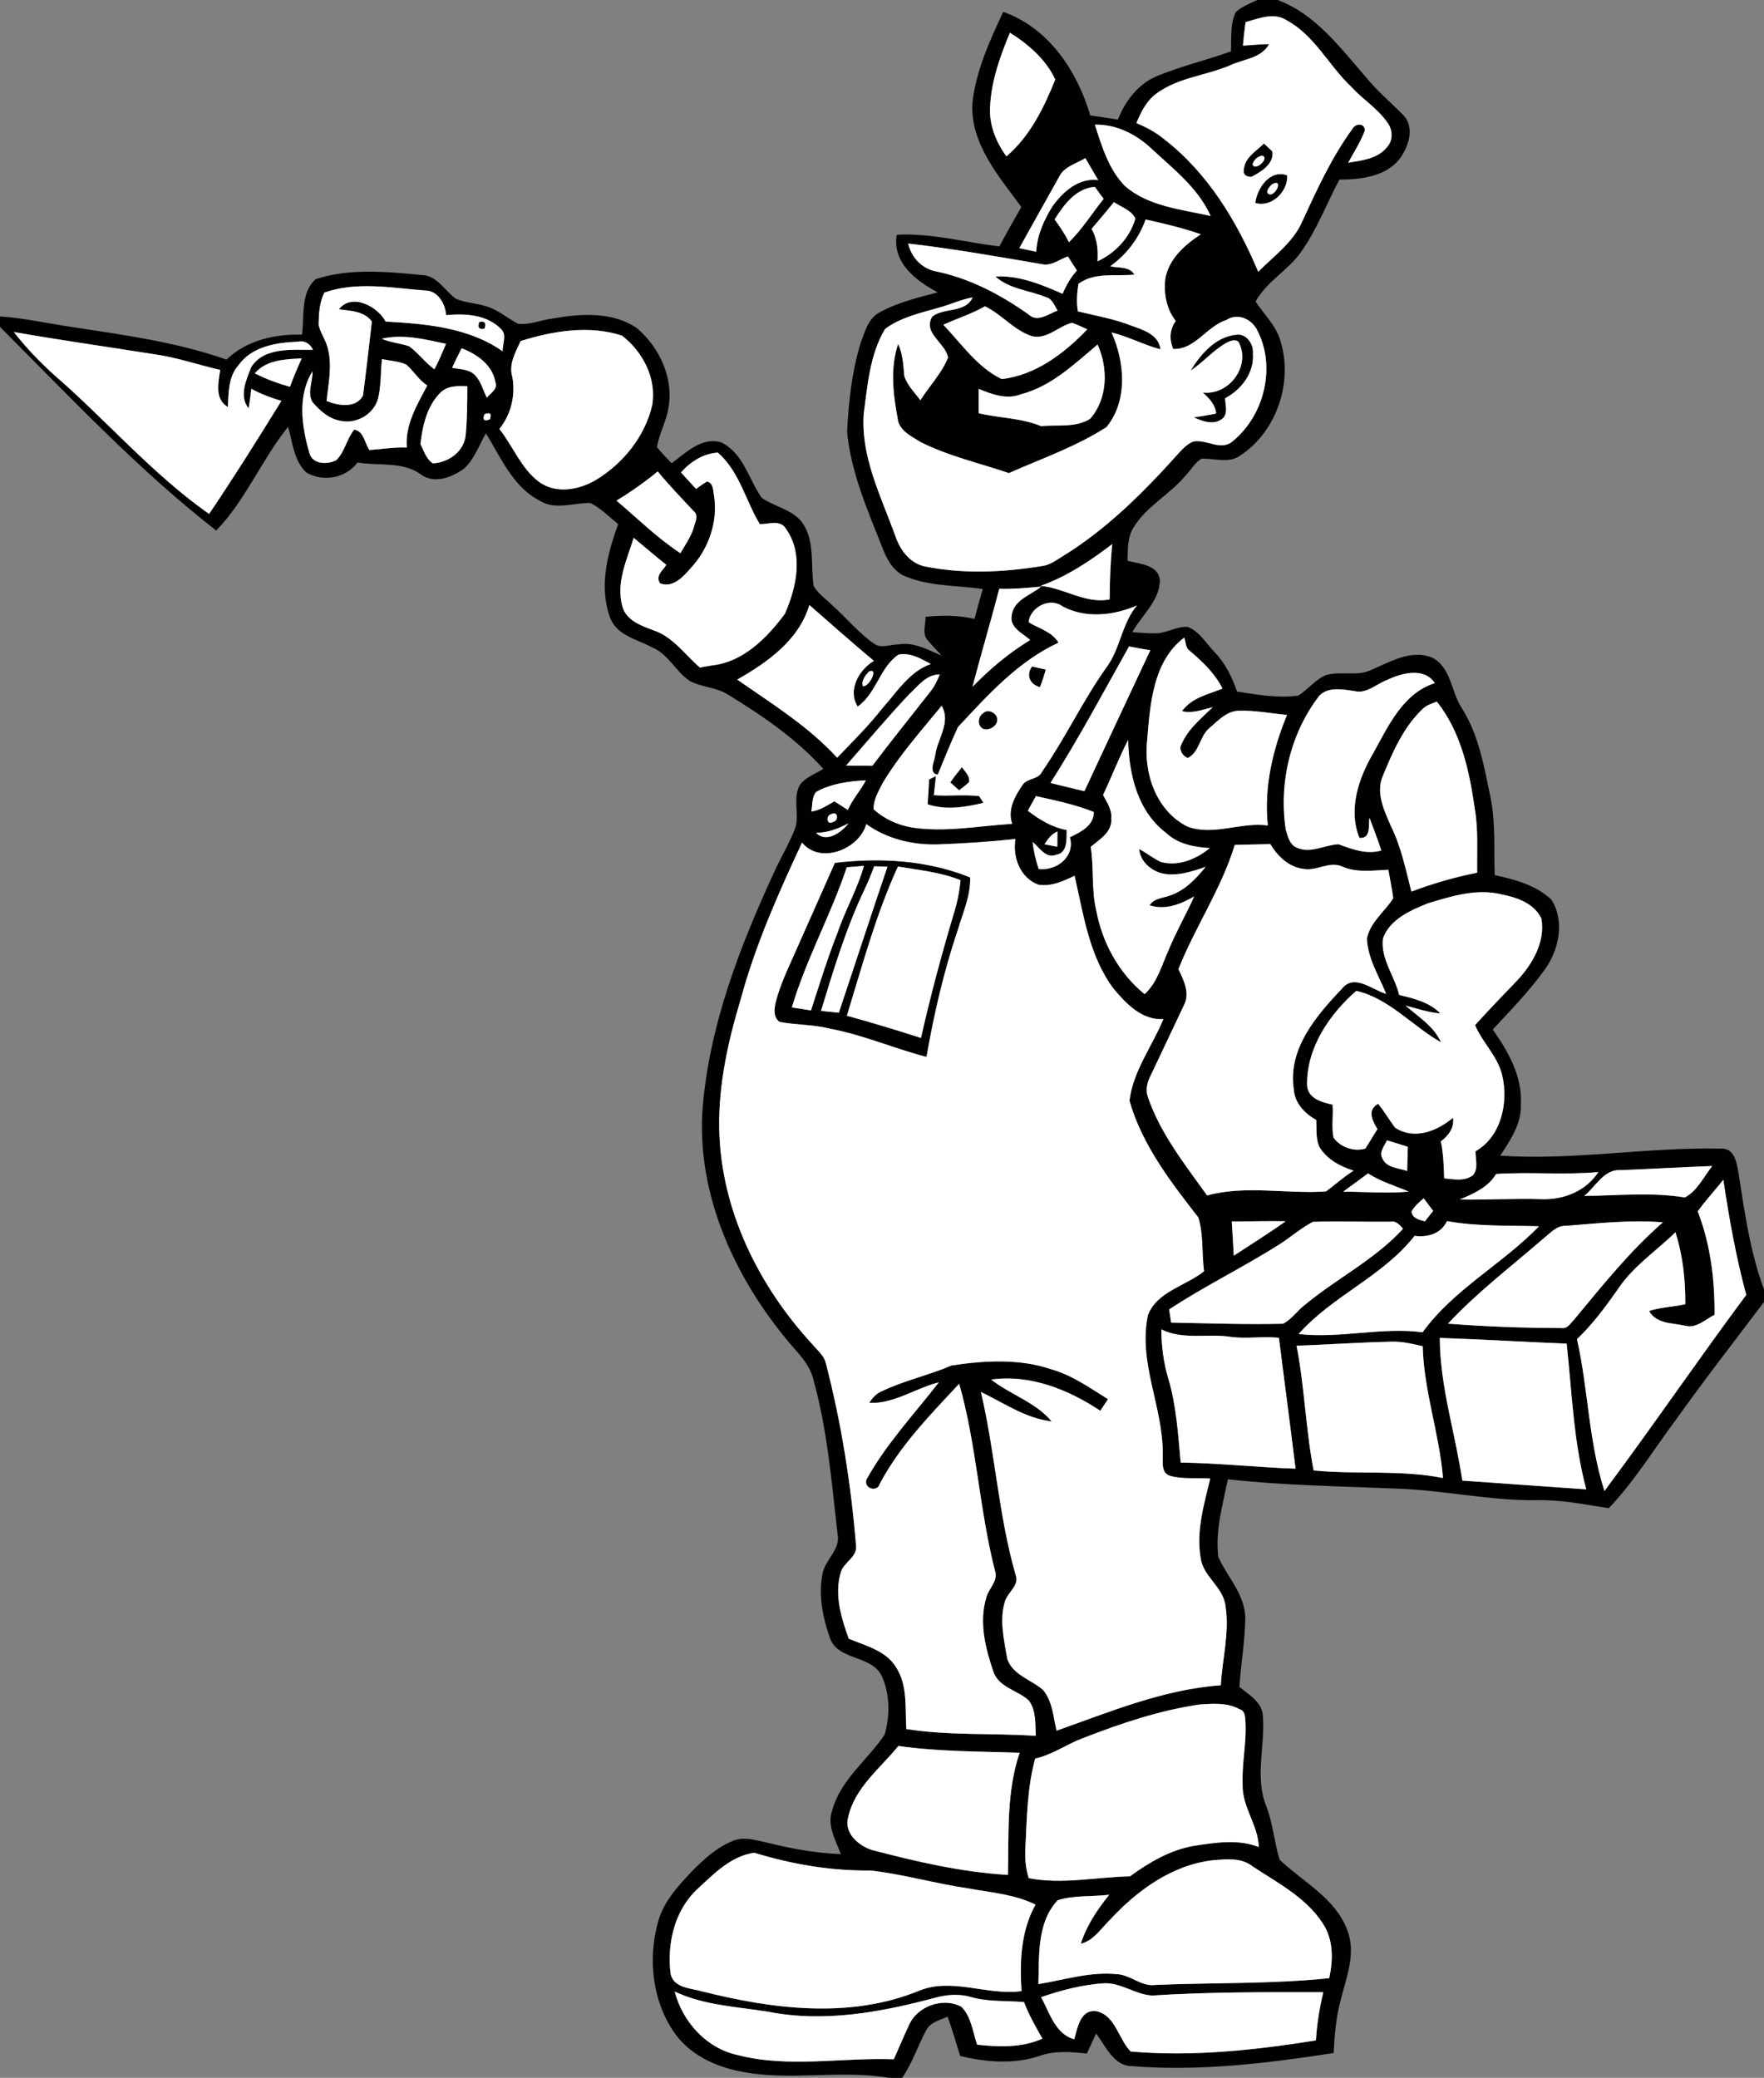 <?xml version="1.0" encoding="UTF-8" ?>
<!DOCTYPE svg PUBLIC "-//W3C//DTD SVG 1.1//EN" "http://www.w3.org/Graphics/SVG/1.1/DTD/svg11.dtd">
<svg width="444pt" height="523pt" viewBox="0 0 444 523" version="1.1" xmlns="http://www.w3.org/2000/svg">
<rect x="0" y="0" width="444" height="523" fill="#808080" stroke="none"/>
<g id="#010101ff">
<path fill="#010101" opacity="1.00" d=" M 316.45 0.00 L 321.58 0.00 C 331.09 3.52 337.28 11.94 343.71 19.31 C 346.52 22.82 349.99 25.71 353.14 28.90 C 356.28 32.07 354.49 37.08 352.16 40.16 C 348.52 44.56 342.44 45.14 337.12 45.21 C 333.90 51.29 331.45 57.83 327.44 63.47 C 324.17 68.10 318.77 70.88 316.03 75.90 C 318.01 78.95 320.78 81.52 322.03 85.01 C 325.76 95.72 321.48 108.78 311.84 114.87 C 308.98 116.68 305.53 115.28 302.40 115.47 C 300.77 116.44 299.81 118.21 298.52 119.56 C 294.64 124.33 288.83 127.23 285.49 132.48 C 283.74 135.01 283.90 138.19 283.81 141.13 C 286.82 141.99 291.66 142.06 291.94 146.17 C 291.83 151.29 287.35 154.87 285.00 159.11 C 287.01 159.24 289.03 159.47 291.06 159.41 C 293.75 159.28 296.20 157.65 298.91 157.78 C 301.96 158.92 303.60 162.02 305.80 164.23 C 308.44 167.00 310.13 170.48 311.37 174.06 C 316.44 174.86 321.64 175.77 326.77 175.09 C 329.25 173.58 331.02 171.03 333.76 169.93 C 337.56 168.79 341.77 170.41 345.41 168.50 C 350.06 166.51 355.23 163.42 360.39 165.49 C 365.25 167.87 365.22 174.06 367.89 178.15 C 372.22 184.95 373.55 192.98 375.17 200.72 C 376.47 207.15 375.99 213.75 376.22 220.26 C 381.29 221.37 386.64 222.78 390.50 226.46 C 393.90 231.81 392.41 238.97 388.92 243.91 C 385.01 249.38 380.30 254.21 375.73 259.13 C 379.63 264.67 383.23 270.99 382.80 278.01 C 383.00 282.88 380.13 286.98 377.62 290.88 C 396.10 292.12 414.48 288.71 432.93 289.11 C 436.71 288.79 437.16 292.87 437.65 295.66 C 439.16 305.42 440.56 315.27 444.00 324.58 L 444.00 327.70 C 436.51 337.65 428.86 347.48 421.63 357.62 C 416.13 365.00 411.31 372.93 404.93 379.62 C 398.98 378.69 393.03 377.46 386.98 377.60 C 374.89 377.78 363.03 374.99 350.98 374.66 C 336.99 374.08 322.98 373.88 309.05 372.34 C 307.76 378.75 305.84 385.30 306.65 391.90 C 308.91 396.89 313.19 401.17 313.44 406.93 C 313.41 412.84 312.34 418.69 311.96 424.59 C 314.37 426.60 317.80 428.46 317.87 432.03 C 318.46 439.46 315.83 447.15 318.63 454.37 C 320.39 458.78 320.70 463.62 322.09 468.10 C 327.98 473.71 336.11 477.76 339.12 485.81 C 341.39 491.65 338.86 497.73 337.45 503.44 C 336.27 507.78 335.90 512.27 335.69 516.74 C 318.94 519.33 301.94 521.41 284.98 520.05 C 280.28 520.06 278.34 515.00 275.88 511.84 C 275.10 513.51 274.34 515.19 273.57 516.87 C 269.53 516.45 265.37 516.09 261.47 517.53 C 255.04 519.64 248.16 519.03 241.68 517.50 C 240.65 514.19 239.69 510.85 238.51 507.59 C 236.59 508.48 234.16 508.99 233.11 511.04 C 231.00 514.98 229.65 519.31 227.05 523.00 L 223.77 523.00 C 211.42 520.87 198.74 523.89 186.41 521.39 C 179.90 520.13 173.39 517.05 169.59 511.42 C 164.11 503.39 163.06 492.87 165.66 483.63 C 167.04 478.64 170.64 474.74 174.10 471.07 C 177.11 468.00 180.39 465.00 184.43 463.37 C 187.28 462.13 190.36 463.25 193.22 463.82 C 199.26 465.34 205.41 466.44 211.64 466.68 C 210.33 463.17 208.06 459.42 209.49 455.58 C 211.63 447.87 218.40 442.98 222.67 436.59 C 224.01 431.87 224.02 426.49 221.99 421.97 C 219.48 416.43 210.83 418.13 208.86 412.16 C 207.06 407.07 205.96 401.46 207.03 396.09 C 207.72 392.47 211.68 389.94 210.80 386.00 C 209.32 373.03 208.26 359.92 204.74 347.30 C 203.73 342.90 200.11 339.93 197.47 336.52 C 184.61 320.70 175.62 300.70 176.77 279.97 C 178.30 258.60 186.15 238.31 195.08 219.04 C 196.75 215.43 198.81 212.01 200.21 208.28 C 201.27 204.75 199.39 200.72 201.43 197.41 C 202.93 195.58 205.26 194.74 207.24 193.53 C 200.39 185.92 191.89 180.12 183.21 174.82 C 180.28 172.95 176.62 173.02 173.60 171.38 C 170.03 169.01 168.20 164.56 164.07 162.91 C 160.35 160.90 155.21 159.93 153.58 155.51 C 150.72 147.76 152.85 139.37 155.60 131.93 C 153.33 130.09 151.25 127.92 148.61 126.61 C 144.40 126.49 139.85 128.47 135.94 126.08 C 129.13 122.60 126.10 115.24 122.31 109.07 C 120.58 112.05 119.44 115.51 116.87 117.90 C 113.74 120.19 109.14 121.99 105.71 119.25 C 101.05 116.08 95.23 117.32 89.98 116.41 C 87.05 120.39 81.23 121.43 77.06 118.89 C 73.94 115.95 73.66 111.34 72.51 107.44 C 65.85 115.71 61.86 125.85 54.42 133.54 C 34.73 118.18 17.61 99.91 0.00 82.29 L 0.00 79.64 C 5.91 80.05 11.71 81.34 17.56 82.22 C 30.84 84.26 44.27 86.03 57.01 90.51 C 62.09 85.61 69.16 84.08 76.02 84.22 C 76.64 79.60 75.59 73.71 79.44 70.27 C 87.95 67.47 97.25 68.37 106.04 69.22 C 110.01 69.25 111.88 73.18 114.78 75.21 C 117.09 76.20 119.67 76.27 122.06 77.01 C 125.19 77.81 127.63 80.05 130.43 81.52 C 133.36 81.79 136.21 80.54 139.10 80.17 C 146.15 78.93 154.19 78.36 160.38 82.64 C 166.07 87.54 169.71 95.41 168.19 102.97 C 167.64 106.27 165.85 109.23 165.38 112.54 C 166.49 114.00 167.81 115.28 169.06 116.60 C 172.64 113.95 176.67 109.86 181.54 111.35 C 187.12 114.06 188.43 120.62 191.72 125.30 C 195.07 127.66 199.72 128.25 202.15 131.85 C 205.13 136.50 204.02 142.26 204.78 147.45 C 205.92 149.48 207.95 150.80 209.57 152.43 C 213.11 155.56 216.09 159.34 220.02 162.02 C 221.83 163.32 224.13 162.16 226.15 162.20 C 230.04 161.51 233.57 163.57 237.02 165.03 C 235.87 163.76 234.65 162.55 233.58 161.22 C 231.97 159.62 233.03 157.23 232.96 155.26 C 237.07 154.81 241.25 154.86 245.30 155.77 C 245.93 153.25 246.63 150.75 247.37 148.26 C 240.89 147.30 234.06 147.64 227.91 145.08 C 224.85 143.85 223.23 140.81 222.12 137.90 C 218.38 128.46 214.19 118.94 213.21 108.72 C 213.59 101.25 214.39 93.70 216.57 86.51 C 217.65 83.59 218.52 80.03 221.57 78.54 C 226.07 76.07 231.12 74.90 236.03 73.58 C 230.57 70.69 224.53 66.12 225.71 59.09 C 234.44 58.61 242.94 61.02 251.55 62.01 C 253.33 58.67 255.19 55.38 257.07 52.10 C 251.41 44.37 244.24 36.23 244.74 26.01 C 245.62 17.87 249.08 10.31 252.52 2.98 C 263.96 7.05 271.13 17.83 274.42 29.06 C 276.74 29.38 279.06 29.72 281.37 30.10 C 283.23 25.42 286.45 21.11 291.24 19.14 C 297.28 16.65 303.67 15.13 309.83 12.94 C 310.00 9.65 309.57 6.12 311.03 3.05 C 312.57 1.64 314.57 0.88 316.45 0.00 M 313.53 5.56 C 313.23 7.53 313.01 9.51 312.85 11.49 C 315.04 11.35 317.22 11.12 319.43 11.11 C 317.41 14.77 312.89 14.85 309.51 16.49 C 303.56 19.01 296.74 19.51 291.38 23.33 C 288.71 25.13 287.23 28.07 286.04 30.97 C 288.51 32.03 290.92 33.29 293.00 35.02 C 304.00 43.51 311.38 55.76 316.69 68.41 C 320.63 64.44 325.47 61.03 327.78 55.75 C 331.47 47.71 335.17 39.61 340.41 32.43 C 341.15 31.03 343.52 30.88 343.53 32.85 C 342.48 35.72 340.79 38.29 339.34 40.96 C 342.76 40.38 346.70 40.01 349.05 37.10 C 350.71 35.42 350.58 32.59 349.17 30.80 C 346.74 27.28 342.98 25.01 340.13 21.87 C 334.47 16.54 330.91 8.94 323.89 5.13 C 320.66 3.00 316.86 4.67 313.53 5.56 M 254.20 8.23 C 251.71 14.21 249.47 20.48 249.20 27.02 C 248.97 31.50 250.71 35.79 253.32 39.36 C 259.26 34.29 262.76 27.12 265.61 20.01 C 263.28 15.00 258.84 11.15 254.20 8.23 M 275.58 31.38 C 277.33 36.81 279.06 42.68 283.17 46.84 C 289.11 51.98 297.35 52.69 304.72 54.36 C 301.54 47.26 295.22 42.45 289.69 37.29 C 285.86 33.73 280.90 31.25 275.58 31.38 M 266.56 44.55 C 263.21 50.51 259.89 56.49 256.56 62.46 C 257.98 62.76 259.39 63.07 260.81 63.37 C 261.03 59.25 262.73 55.43 264.88 51.97 C 267.54 48.25 271.50 44.69 276.43 45.33 C 275.34 43.50 274.25 41.66 273.19 39.80 C 270.89 41.21 267.81 41.91 266.56 44.55 M 265.44 55.24 C 266.80 57.05 268.04 58.94 269.06 60.96 C 272.40 57.69 274.88 53.69 277.79 50.04 C 277.03 49.05 276.29 48.05 275.56 47.03 C 270.75 47.42 267.81 51.52 265.44 55.24 M 280.38 50.87 C 278.53 53.15 276.65 55.40 274.74 57.62 C 276.21 60.10 276.41 62.95 276.24 65.77 C 280.72 63.70 284.42 59.80 285.77 55.01 C 284.78 52.87 282.21 52.15 280.38 50.87 M 288.35 55.24 C 286.68 60.00 283.54 64.09 279.45 67.02 C 281.52 67.51 284.26 66.98 285.54 69.12 C 280.81 69.62 275.59 68.41 271.45 71.43 C 271.08 73.73 270.91 76.07 271.31 78.38 C 275.88 79.47 280.53 80.28 284.91 82.02 C 287.85 83.05 291.70 84.29 292.08 87.93 C 287.87 86.80 284.00 84.72 279.77 83.67 C 283.12 91.10 283.93 100.86 278.51 107.49 C 270.89 112.43 262.18 115.42 253.94 119.08 C 246.51 116.55 238.74 114.82 231.70 111.26 C 229.34 109.77 226.16 108.34 225.92 105.18 C 224.76 99.08 224.05 92.54 226.06 86.55 C 227.24 89.09 227.37 91.87 227.61 94.60 C 228.32 96.98 230.22 98.77 231.66 100.74 C 233.94 97.14 237.02 93.96 238.63 90.00 C 237.96 86.29 232.12 83.76 234.68 79.65 C 237.76 77.33 242.98 78.85 244.81 74.86 C 241.92 75.37 239.24 76.64 236.42 77.42 C 231.73 78.77 226.77 79.82 222.78 82.79 C 218.93 89.20 218.39 96.88 217.40 104.12 C 216.63 114.91 221.70 124.86 225.30 134.72 C 226.41 138.18 228.75 141.50 232.42 142.49 C 242.24 144.55 252.44 144.08 262.29 142.47 C 264.14 142.27 265.67 141.12 267.21 140.17 C 278.57 133.25 288.04 123.72 296.86 113.86 C 297.86 112.79 298.93 111.70 300.32 111.14 C 303.58 110.45 307.22 113.56 310.15 111.15 C 318.30 104.62 321.34 92.05 316.26 82.78 C 314.71 80.09 311.36 78.78 308.61 80.57 C 303.67 82.18 300.79 88.05 295.27 87.84 C 294.31 85.44 294.37 82.93 295.94 80.80 C 293.64 77.85 292.91 74.01 293.28 70.34 C 294.07 65.26 298.16 61.64 302.25 58.97 C 297.71 57.39 293.03 56.28 288.35 55.24 M 228.60 61.30 C 229.38 64.85 232.12 67.70 235.74 68.34 C 244.17 70.10 251.88 74.18 258.86 79.12 C 261.12 81.29 263.88 78.99 266.20 78.17 C 265.37 76.91 264.90 75.19 263.25 74.79 C 259.01 73.04 254.10 72.81 250.55 69.60 C 256.39 69.24 262.18 71.62 267.46 73.96 C 268.35 71.82 269.50 69.80 271.06 68.09 C 270.29 66.92 269.54 65.74 268.80 64.55 C 266.67 65.26 264.66 67.01 262.30 66.50 C 251.10 64.58 239.90 62.61 228.60 61.30 M 81.63 73.65 C 80.38 76.16 80.24 79.04 80.20 81.79 C 80.63 83.76 81.91 85.43 82.43 87.39 C 83.72 91.83 82.67 96.45 82.20 100.93 C 85.12 102.11 89.61 102.88 91.37 99.55 C 92.18 93.36 92.89 87.14 93.59 80.93 C 91.72 78.29 88.17 78.25 85.29 77.85 C 88.55 73.67 95.01 77.08 97.07 80.94 C 107.18 81.49 117.97 82.41 126.51 88.42 C 126.43 86.60 127.67 84.33 126.13 82.84 C 122.58 79.17 117.07 78.86 112.29 79.32 C 112.08 76.44 110.18 73.09 106.94 73.12 C 98.57 72.47 89.75 70.79 81.63 73.65 M 237.43 81.74 C 242.05 86.55 245.96 92.44 252.13 95.41 C 260.64 94.46 267.90 88.93 273.67 82.90 C 272.39 82.35 271.15 81.69 269.83 81.25 C 266.30 82.12 263.34 85.74 259.44 84.52 C 255.07 82.97 252.08 79.09 247.92 77.10 C 244.58 79.00 240.91 80.15 237.43 81.74 M 131.05 85.83 C 129.74 88.68 127.97 91.70 128.97 94.93 C 129.77 99.59 128.65 104.28 125.69 107.98 C 129.14 112.31 131.15 117.91 135.69 121.30 C 139.91 124.36 145.59 123.34 149.84 120.89 C 156.79 116.73 162.32 109.92 164.17 101.95 C 165.29 95.23 161.79 88.50 156.53 84.47 C 148.23 81.77 139.20 83.31 131.05 85.83 M 3.49 83.57 C 6.51 87.47 9.96 91.05 13.61 94.36 C 26.82 105.80 38.27 119.27 52.63 129.36 C 58.93 120.03 64.91 110.49 70.82 100.91 C 68.21 100.12 65.65 99.18 63.26 97.86 C 63.08 99.51 62.85 101.17 62.58 102.81 C 60.08 99.69 61.98 95.59 63.25 92.37 C 66.53 87.27 73.53 88.12 78.77 88.04 C 78.06 86.51 76.64 85.61 74.95 86.01 C 69.55 86.22 63.35 87.20 60.01 91.96 C 57.44 94.85 57.56 98.84 57.35 102.45 C 53.95 100.43 54.97 96.36 55.42 93.11 C 49.93 91.86 44.59 89.98 39.00 89.19 C 27.16 87.31 15.29 85.65 3.49 83.57 M 96.10 85.26 C 98.30 86.22 100.71 86.41 102.98 87.15 C 105.28 88.86 107.01 91.25 109.34 92.96 C 110.45 90.88 111.34 88.71 112.26 86.54 C 106.97 85.41 101.51 84.01 96.10 85.26 M 257.04 99.22 C 253.45 100.66 249.68 99.28 246.33 97.88 C 246.33 99.92 246.33 101.97 246.32 104.01 C 251.54 105.25 257.02 105.17 262.04 107.26 C 266.11 106.85 270.81 107.73 274.40 105.39 C 278.85 100.33 278.95 92.66 276.26 86.72 C 270.40 91.63 264.67 97.21 257.04 99.22 M 116.20 87.66 C 115.36 89.28 114.56 90.91 113.79 92.57 C 115.76 92.98 118.12 92.86 119.60 94.47 C 121.08 96.03 121.59 98.22 122.54 100.10 C 123.46 98.93 125.38 97.95 124.69 96.19 C 123.95 91.84 120.04 89.14 116.20 87.66 M 64.13 93.97 C 66.95 95.40 69.93 96.51 72.98 97.36 C 73.88 94.93 74.88 92.55 75.94 90.20 C 71.76 90.45 67.10 90.52 64.13 93.97 M 96.14 90.39 C 95.79 93.69 95.94 97.06 95.16 100.31 C 94.14 104.14 89.95 106.67 86.07 105.98 C 83.04 105.61 80.60 103.49 78.69 101.25 C 77.22 98.88 78.75 96.04 78.66 93.47 C 74.82 99.58 75.94 107.36 77.86 113.94 C 78.55 116.92 82.42 117.00 84.65 115.82 C 86.80 113.69 87.26 110.47 89.15 108.14 C 91.59 108.48 91.78 111.56 92.98 113.26 C 96.12 113.06 99.24 112.51 102.40 112.65 C 101.91 106.91 104.99 101.89 107.54 97.03 C 105.41 95.65 104.14 93.41 102.27 91.77 C 100.35 90.91 98.19 90.82 96.14 90.39 M 110.84 98.84 C 107.46 102.22 106.33 107.20 105.83 111.80 C 106.70 113.47 107.29 115.60 108.97 116.63 C 112.89 116.42 116.81 113.65 117.21 109.54 C 117.60 105.46 117.61 101.33 117.62 97.23 C 115.27 97.12 112.64 97.04 110.84 98.84 M 121.93 104.28 C 121.42 105.72 121.88 106.13 123.30 105.53 C 123.81 104.11 123.35 103.69 121.93 104.28 M 171.41 118.91 C 172.66 120.31 173.93 121.68 175.21 123.06 C 176.12 122.41 177.01 121.73 177.98 121.18 C 179.64 121.64 179.47 123.56 179.75 124.91 C 180.71 131.42 178.35 138.14 173.92 142.94 C 171.98 145.14 169.42 148.08 166.14 146.82 C 164.85 144.99 166.81 143.60 167.72 142.18 C 164.94 139.96 162.24 137.63 159.50 135.37 C 157.79 140.91 155.01 146.66 156.64 152.57 C 157.54 156.13 161.34 157.47 164.41 158.62 C 169.36 160.24 172.37 164.75 176.16 168.02 C 177.19 167.83 178.22 167.64 179.26 167.47 C 187.11 166.63 193.06 160.52 197.54 154.52 C 200.46 147.96 202.32 139.46 197.86 133.16 C 196.45 130.68 193.48 131.98 191.24 131.92 C 187.63 125.95 186.12 118.65 180.66 113.91 C 176.96 114.18 173.82 116.19 171.41 118.91 M 155.17 126.01 C 160.47 130.49 165.43 135.42 171.26 139.24 C 172.49 137.14 173.92 135.10 174.63 132.75 C 174.96 131.40 175.95 129.67 174.52 128.58 C 171.48 125.32 168.38 122.11 165.55 118.66 C 162.27 121.36 158.80 123.81 155.17 126.01 M 261.89 147.46 C 267.83 147.96 273.19 152.08 279.30 150.86 C 279.33 146.21 279.48 141.57 279.95 136.95 C 274.39 141.18 268.52 145.14 261.89 147.46 M 251.51 148.20 C 249.38 156.45 246.92 164.61 244.79 172.86 C 249.16 168.38 253.93 164.34 259.30 161.09 C 257.44 159.43 254.13 158.00 254.63 155.02 C 255.05 150.98 259.40 149.86 262.06 147.65 C 258.55 147.98 255.04 148.29 251.51 148.20 M 258.92 156.62 C 261.49 158.22 264.79 158.97 266.42 161.76 C 256.22 166.48 248.64 174.95 241.12 183.01 C 239.31 186.93 237.67 190.97 236.03 194.98 C 233.69 194.70 235.14 191.68 235.36 190.27 C 235.88 186.02 239.44 181.89 237.02 177.65 C 231.84 183.95 226.37 190.08 222.17 197.10 C 221.14 199.15 219.82 201.31 219.88 203.68 C 222.57 206.15 226.01 207.69 229.60 208.29 C 237.99 209.55 246.40 207.87 254.78 207.36 C 253.50 203.81 255.48 200.32 257.45 197.46 C 258.66 195.82 261.38 196.24 262.28 194.23 C 268.09 185.86 272.43 176.58 278.30 168.25 C 281.99 163.49 282.27 157.02 286.18 152.39 C 280.30 154.96 273.18 155.74 267.37 152.58 C 264.23 150.24 259.24 152.87 258.92 156.62 M 185.56 171.05 C 194.29 177.14 203.46 182.80 210.71 190.71 C 214.65 186.63 218.68 182.63 222.18 178.16 C 225.82 174.11 228.89 169.02 234.29 167.13 C 231.79 165.77 229.10 164.19 226.14 164.77 C 221.40 168.03 220.61 174.52 215.87 177.84 C 213.29 173.63 216.19 168.64 219.95 166.33 C 214.44 161.76 209.12 156.97 203.71 152.28 C 201.11 161.10 193.18 166.73 185.56 171.05 M 288.77 186.05 C 287.73 194.47 290.95 204.07 298.90 208.06 C 305.48 210.46 312.35 206.84 319.11 207.77 C 318.10 198.23 320.32 188.73 323.94 179.95 C 319.94 179.58 315.97 178.78 311.95 178.89 C 308.81 178.87 306.54 181.45 304.32 183.33 C 301.93 185.40 301.92 189.34 298.95 190.79 C 297.76 190.25 297.14 189.36 297.08 188.09 C 298.57 183.88 302.15 180.99 305.26 177.99 C 302.71 178.60 300.16 179.66 297.51 179.01 C 299.90 175.62 304.10 174.76 307.71 173.32 C 305.77 169.47 302.62 166.46 299.35 163.73 C 298.36 162.97 298.49 161.54 298.07 160.49 C 290.29 166.34 289.48 177.10 288.77 186.05 M 284.18 162.71 C 277.72 174.24 271.50 185.92 264.40 197.08 C 267.24 197.78 270.09 198.47 272.95 199.14 C 278.47 187.31 283.98 175.47 289.54 163.66 C 287.74 163.39 285.95 163.08 284.18 162.71 M 218.68 169.05 C 217.83 169.98 216.74 171.34 217.18 172.68 C 218.72 173.11 221.33 167.83 218.68 169.05 M 349.07 171.18 C 346.42 172.17 344.00 174.66 341.01 173.96 C 338.09 173.53 334.40 172.76 332.09 175.09 C 324.81 184.52 321.85 197.02 323.62 208.75 C 324.11 210.47 324.61 212.69 326.48 213.39 C 329.90 214.91 333.45 212.63 336.92 212.50 C 340.38 213.77 343.95 215.14 347.68 214.07 C 346.77 211.28 345.71 208.55 344.69 205.81 C 344.41 207.70 345.14 211.15 342.17 210.90 C 339.28 203.78 341.94 195.93 345.61 189.63 C 349.40 182.81 353.10 174.49 361.15 171.94 C 358.40 167.84 352.76 169.41 349.07 171.18 M 228.79 174.79 C 223.33 180.60 218.19 186.71 212.95 192.71 C 215.16 192.73 217.37 192.74 219.59 192.73 C 224.33 186.45 229.27 180.33 234.12 174.14 C 235.19 172.83 235.91 171.30 236.54 169.76 C 233.10 169.74 231.09 172.71 228.79 174.79 M 358.27 178.26 C 353.20 182.98 350.45 189.48 347.87 195.77 C 346.38 199.91 348.48 204.17 350.10 207.94 C 352.67 213.13 353.82 218.84 355.25 224.41 C 360.63 222.38 366.15 220.77 371.80 219.66 C 371.72 214.31 372.12 208.92 371.21 203.62 C 369.86 194.13 367.76 184.25 361.64 176.58 C 360.48 177.07 359.24 177.43 358.27 178.26 M 277.64 200.10 C 278.59 201.93 279.92 203.74 279.70 205.93 C 280.07 209.35 276.82 211.26 274.54 213.13 C 275.37 218.43 274.67 223.87 275.92 229.12 C 277.44 237.28 281.62 244.97 288.10 250.23 C 291.31 247.28 292.40 242.97 294.13 239.14 C 296.03 234.51 298.53 230.18 300.59 225.63 C 297.18 227.60 293.32 229.15 289.35 227.86 C 290.49 226.07 292.70 226.07 294.50 225.39 C 298.26 224.15 301.04 221.15 303.48 218.18 C 299.87 219.42 296.01 220.72 292.17 219.76 C 289.43 218.89 286.98 216.71 286.73 213.70 C 288.59 214.69 290.26 216.04 292.18 216.95 C 296.61 218.16 301.10 216.24 304.51 213.46 C 300.54 213.23 296.40 212.45 293.44 209.59 C 286.29 204.17 284.12 194.76 283.96 186.24 C 281.61 190.75 279.82 195.51 277.64 200.10 M 205.40 199.34 C 204.29 200.70 204.54 202.64 204.20 204.27 C 206.35 203.98 208.15 202.74 210.00 201.70 C 211.13 202.40 212.27 203.12 213.39 203.86 C 214.57 201.18 216.60 199.00 217.94 196.41 C 213.64 196.62 209.21 197.22 205.40 199.34 M 258.71 204.07 C 261.67 206.32 264.75 208.24 268.47 208.91 C 268.44 211.11 268.77 214.72 265.82 215.15 C 263.16 216.16 261.65 213.32 259.91 211.91 C 260.18 214.23 260.68 216.51 261.44 218.72 C 265.94 219.28 270.67 215.61 269.29 210.75 C 271.98 209.41 275.29 207.90 275.33 204.39 C 270.64 202.49 265.66 201.49 260.75 200.38 C 260.05 201.60 259.37 202.83 258.71 204.07 M 209.24 204.92 C 207.77 205.26 208.05 207.85 209.70 206.87 C 211.22 206.57 210.87 203.98 209.24 204.92 M 205.41 209.61 C 208.01 212.28 211.77 209.53 213.56 207.25 C 211.00 208.54 208.34 209.64 205.41 209.61 M 201.87 212.09 C 195.90 224.88 190.13 237.86 186.44 251.51 C 183.26 262.05 180.83 272.98 181.03 284.04 C 181.39 304.41 190.91 323.70 204.57 338.46 C 205.77 339.91 207.40 341.17 207.86 343.09 C 211.76 358.15 214.21 373.57 215.47 389.07 C 215.79 391.97 212.34 393.21 211.63 395.75 C 209.95 401.34 211.73 407.17 213.63 412.46 C 217.84 414.23 222.88 415.40 225.46 419.53 C 228.55 424.13 227.77 429.96 228.13 435.20 C 238.92 436.89 249.85 436.18 260.70 436.91 C 260.57 433.94 260.82 430.57 258.98 428.05 C 256.23 425.45 251.59 424.82 250.10 420.96 C 248.07 415.02 246.36 408.42 248.22 402.22 C 248.74 399.88 251.31 397.97 250.46 395.45 C 246.47 379.91 245.83 363.74 241.43 348.29 C 234.12 356.13 226.49 363.91 221.44 373.48 C 220.78 375.80 217.20 374.56 218.13 372.31 C 223.08 363.41 230.09 355.94 236.30 347.94 C 230.40 349.41 224.99 353.41 218.79 353.10 C 219.58 351.84 220.59 350.71 222.00 350.15 C 227.64 347.46 233.80 346.14 239.54 343.68 C 247.79 342.45 256.47 341.91 264.52 344.62 C 269.80 346.09 274.28 349.31 278.88 352.17 C 278.24 353.15 277.60 354.12 276.95 355.09 C 268.88 349.74 259.34 345.89 249.48 347.24 C 254.33 351.04 260.74 352.97 264.70 357.77 C 258.16 357.01 252.68 353.13 246.89 350.35 C 250.49 365.54 251.30 381.27 255.61 396.31 C 256.69 398.97 253.77 400.67 252.99 402.92 C 251.46 407.71 252.73 412.79 253.54 417.58 C 254.96 421.66 259.65 422.78 262.61 425.43 C 264.92 428.30 265.13 432.15 265.93 435.61 C 279.42 430.85 292.84 425.22 307.28 424.18 C 307.64 417.53 309.53 410.85 308.45 404.20 C 307.88 399.36 302.73 396.82 302.18 391.98 C 301.07 385.27 303.06 378.63 304.61 372.16 C 301.27 371.88 297.78 372.39 294.54 371.48 C 292.12 370.70 292.74 367.95 292.66 366.01 C 292.79 354.18 286.36 342.80 288.96 330.93 C 291.33 324.99 298.46 323.69 303.06 319.97 C 302.47 315.50 302.94 310.78 301.63 306.46 C 294.66 297.48 287.44 288.16 284.29 277.05 C 285.20 269.52 290.01 263.36 292.82 256.51 C 287.42 256.84 283.39 252.60 280.22 248.77 C 274.13 240.59 272.70 230.13 270.47 220.43 C 267.66 221.77 264.59 223.21 261.39 222.68 C 256.81 221.06 254.80 215.71 255.59 211.18 C 249.08 211.86 242.54 212.31 236.00 212.54 C 229.67 212.72 223.24 211.15 218.05 207.44 C 216.23 213.79 206.47 217.68 201.87 212.09 M 262.89 212.51 C 263.69 212.66 265.31 212.97 266.12 213.13 C 266.13 212.17 266.15 210.25 266.16 209.29 C 264.66 209.91 263.73 211.19 262.89 212.51 M 296.61 243.94 C 297.93 246.67 299.58 249.99 298.02 252.97 C 295.25 258.87 292.43 264.75 289.65 270.65 C 288.84 272.26 288.29 274.11 288.85 275.90 C 291.98 285.23 298.17 292.99 303.82 300.89 C 313.65 298.24 323.80 300.58 333.77 299.88 C 336.08 298.14 338.24 296.20 340.70 294.66 C 337.39 293.61 334.11 291.88 332.20 288.88 C 331.09 286.72 331.44 284.21 331.29 281.88 C 328.31 280.23 325.84 277.61 325.63 274.05 C 324.14 263.96 331.37 255.58 337.82 248.79 C 340.92 244.99 345.41 249.18 348.90 250.15 C 347.04 245.61 344.26 241.23 344.05 236.20 C 344.91 232.05 348.54 229.48 350.68 226.08 C 350.37 223.67 349.85 221.30 349.45 218.92 C 345.57 219.09 341.53 219.72 337.84 218.12 C 334.62 216.64 331.40 219.33 328.09 218.70 C 324.39 218.26 321.58 215.52 319.74 212.46 C 316.75 212.52 313.77 212.61 310.79 212.66 C 307.44 223.69 300.84 233.28 296.61 243.94 M 359.43 227.36 C 355.04 229.11 349.81 231.40 348.10 236.18 C 347.43 241.29 351.02 245.63 352.17 250.42 C 355.87 251.32 359.78 252.25 362.54 255.08 C 359.53 254.85 356.68 253.85 353.78 253.12 C 356.97 255.93 360.93 258.29 362.69 262.35 C 355.50 258.27 349.60 251.28 341.38 249.40 C 334.61 255.32 328.93 263.64 328.99 272.93 C 329.02 276.44 332.60 277.44 335.40 278.03 C 335.65 280.79 335.09 283.61 335.65 286.33 C 337.36 288.76 340.82 289.97 343.66 289.09 C 344.71 287.48 345.66 285.81 346.71 284.20 C 345.42 282.07 344.03 279.43 346.87 277.82 C 348.43 279.72 349.66 281.85 351.13 283.82 C 355.95 287.01 361.73 284.71 365.73 281.33 C 366.08 283.87 364.59 285.85 362.66 287.28 C 363.31 290.34 363.40 293.47 363.50 296.59 C 365.91 296.82 368.71 297.42 370.78 295.76 C 372.16 294.06 371.36 291.75 371.38 289.78 C 377.86 286.10 379.70 277.55 378.12 270.73 C 377.01 265.90 373.16 262.48 371.27 258.02 C 374.72 254.22 378.27 250.52 381.83 246.83 C 385.72 242.67 389.00 237.08 387.96 231.18 C 386.15 227.36 381.77 225.87 377.92 225.12 C 371.70 223.57 365.37 225.56 359.43 227.36 M 349.10 287.02 C 348.45 288.50 346.99 290.02 348.01 291.69 C 349.09 294.01 352.08 293.95 354.18 294.75 C 354.25 292.71 354.29 290.67 354.35 288.64 C 352.60 288.10 350.85 287.55 349.10 287.02 M 398.74 301.01 C 407.19 300.95 415.68 300.01 424.07 301.40 C 427.23 299.77 428.81 296.18 430.97 293.49 C 423.30 293.77 415.63 294.22 407.95 294.53 C 403.73 294.20 401.63 298.70 398.74 301.01 M 344.33 295.34 C 342.28 296.91 340.15 298.39 338.08 299.94 C 343.58 299.95 349.09 300.44 354.57 299.93 C 351.13 298.45 347.49 297.41 344.33 295.34 M 376.58 295.49 C 374.55 298.88 370.90 300.43 367.43 301.92 C 374.31 302.04 381.19 301.60 388.07 301.83 C 393.60 302.02 399.23 299.76 402.30 295.01 C 393.74 295.78 385.15 294.94 376.58 295.49 M 427.32 304.90 C 430.53 313.18 431.63 322.10 431.55 330.94 C 429.26 332.06 427.02 334.39 424.28 333.72 C 421.05 332.94 416.94 333.32 415.07 329.97 C 418.03 329.01 421.17 328.97 424.19 328.26 C 424.23 322.13 423.58 316.02 421.70 310.16 C 416.90 314.88 411.09 318.68 407.32 324.36 C 404.17 328.83 400.92 333.28 396.93 337.06 C 399.78 349.71 399.85 362.88 403.84 375.28 C 415.97 359.00 427.42 342.22 439.53 325.92 C 436.95 316.40 435.23 306.70 433.76 296.96 C 431.64 299.62 429.29 302.14 427.32 304.90 M 355.27 304.96 C 355.54 306.72 357.21 307.01 358.65 307.41 C 359.17 306.76 360.21 305.44 360.72 304.78 C 359.93 303.72 359.14 302.66 358.35 301.62 C 357.18 302.59 356.02 303.61 355.27 304.96 M 310.04 307.44 C 310.21 310.31 310.38 313.18 310.55 316.06 C 314.91 313.17 319.36 310.43 323.61 307.39 C 319.08 307.30 314.56 307.46 310.04 307.44 M 330.44 307.54 C 327.48 309.09 324.96 311.34 322.15 313.13 C 313.04 318.93 303.29 323.64 294.28 329.58 C 294.43 330.68 294.59 331.78 294.77 332.89 C 304.15 333.08 313.54 333.41 322.92 333.19 C 325.11 332.09 326.52 329.90 328.45 328.42 C 336.46 321.76 346.04 317.05 353.14 309.28 C 352.31 308.33 351.40 307.22 349.98 307.51 C 343.47 307.58 336.95 307.31 330.44 307.54 M 394.05 308.55 C 391.77 308.47 390.25 310.36 388.61 311.63 C 380.47 318.70 371.83 325.25 364.46 333.16 C 373.96 333.92 383.49 334.24 393.02 334.27 C 394.51 334.53 395.31 333.03 396.20 332.15 C 403.26 323.64 410.19 314.95 418.55 307.66 C 410.37 306.98 402.19 307.92 394.05 308.55 M 356.05 311.07 C 348.07 321.27 335.38 326.13 326.87 335.77 C 337.29 336.96 347.68 333.98 358.06 335.33 C 365.94 324.47 378.16 318.18 387.37 308.65 C 379.64 308.42 371.85 308.74 364.21 307.36 C 362.66 310.58 359.38 311.47 356.05 311.07 M 292.32 334.61 C 292.31 338.74 292.86 342.86 294.02 346.83 C 296.10 353.74 296.52 360.99 297.18 368.13 C 306.83 368.25 316.44 369.34 326.09 369.66 C 324.75 358.67 323.28 347.71 321.90 336.73 C 317.91 336.29 313.90 337.03 309.92 336.51 C 304.07 335.55 297.85 337.37 292.32 334.61 M 362.40 336.76 C 362.43 348.98 366.30 360.67 368.06 372.66 C 378.46 373.39 388.86 374.16 399.26 374.87 C 396.06 362.90 395.66 350.46 394.33 338.20 C 383.68 337.77 373.05 337.11 362.40 336.76 M 326.35 338.72 C 328.37 349.10 328.64 359.72 330.64 370.11 C 341.48 371.19 352.46 369.87 363.20 372.02 C 362.30 360.83 358.36 350.11 358.10 338.84 C 355.45 338.26 352.78 337.56 350.04 337.71 C 342.14 337.87 334.25 338.45 326.35 338.72 M 272.55 437.50 C 268.46 439.02 264.86 441.68 260.56 442.63 C 258.55 449.92 258.47 457.52 258.10 465.02 C 257.95 467.61 258.14 470.23 258.93 472.73 C 267.39 474.37 275.92 472.44 284.41 472.27 C 289.21 468.79 294.45 465.68 300.38 464.62 C 305.82 463.79 311.55 462.82 316.85 464.90 C 316.65 459.28 312.53 454.68 312.77 449.04 C 312.55 443.99 313.71 439.00 313.51 433.96 C 313.36 432.58 313.65 430.68 311.95 430.19 C 308.88 428.51 305.27 428.79 301.91 429.03 C 291.79 430.51 282.05 433.80 272.55 437.50 M 213.51 457.28 C 212.34 461.29 215.94 464.47 219.39 465.62 C 230.64 468.57 242.04 471.23 253.70 471.91 C 253.93 461.62 253.29 451.07 256.64 441.17 C 246.46 440.81 236.23 440.91 226.13 439.46 C 221.57 445.07 215.19 449.91 213.51 457.28 M 175.50 475.51 C 169.74 480.89 167.83 489.28 168.81 496.90 C 169.65 500.41 173.82 500.40 176.64 501.21 C 194.33 505.68 213.75 508.18 231.13 501.15 C 239.57 497.57 248.44 502.38 257.12 501.16 C 256.63 493.77 256.94 486.02 260.64 479.40 C 255.39 476.79 249.52 476.38 243.85 475.33 C 235.52 474.14 227.40 471.73 219.04 470.80 C 209.12 470.93 199.29 469.23 189.84 466.34 C 183.96 467.17 179.65 471.67 175.50 475.51 M 305.33 468.22 C 294.99 469.39 286.17 475.85 279.30 483.30 C 277.06 485.47 275.27 488.46 272.04 489.24 C 273.48 484.66 276.20 480.61 279.20 476.91 C 274.90 477.44 270.34 476.98 266.23 478.29 C 260.97 483.88 261.57 492.27 261.37 499.40 C 267.87 498.34 274.38 496.23 281.03 496.89 C 284.58 497.02 287.31 500.17 290.96 499.60 C 305.49 498.99 320.08 499.42 334.57 497.90 C 335.56 493.27 335.66 488.13 332.90 484.06 C 328.68 477.56 321.52 473.90 315.23 469.74 C 312.42 467.51 308.67 467.96 305.33 468.22 M 262.04 502.69 C 264.19 506.55 265.57 511.95 270.38 513.29 C 271.25 510.37 271.91 505.58 276.09 506.24 C 280.78 507.37 281.52 513.24 284.59 516.36 C 300.19 517.72 315.82 516.02 331.22 513.57 C 331.46 509.48 332.12 505.43 333.07 501.44 C 318.68 501.42 304.28 501.35 289.92 502.28 C 285.78 502.01 282.24 499.08 278.02 499.18 C 272.54 499.52 267.21 500.90 262.04 502.69 M 169.82 501.27 C 171.82 508.91 177.77 515.54 185.64 517.25 C 198.54 520.57 211.88 517.83 224.98 518.31 C 226.26 515.45 227.46 512.56 228.78 509.73 C 230.88 504.94 237.34 502.63 241.96 505.09 C 244.52 507.59 244.80 511.42 245.96 514.65 C 251.47 515.26 257.19 515.44 262.38 513.13 C 260.67 510.14 258.96 507.14 257.74 503.91 C 253.28 503.56 248.71 503.90 244.38 502.65 C 241.53 501.82 238.48 502.01 235.64 502.77 C 221.96 506.43 207.49 509.16 193.40 506.36 C 185.46 505.08 177.20 504.77 169.82 501.27 Z" />
<path fill="#010101" opacity="1.00" d=" M 313.16 42.12 C 313.62 39.44 316.34 37.92 318.14 36.12 C 318.67 36.62 319.74 37.63 320.27 38.13 C 320.66 41.33 317.41 43.25 314.98 44.52 C 313.33 44.50 312.72 43.70 313.16 42.12 M 317.60 39.17 C 316.43 39.48 315.65 40.21 315.27 41.35 C 315.86 43.34 319.86 39.62 317.60 39.17 Z" />
<path fill="#010101" opacity="1.00" d=" M 315.95 51.08 C 316.43 47.32 319.68 42.55 323.99 44.14 C 324.23 48.22 320.03 52.33 315.95 51.08 M 320.46 46.23 C 319.67 46.61 318.08 48.62 319.65 48.95 C 321.17 49.05 322.96 45.14 320.46 46.23 Z" />
<path fill="#010101" opacity="1.00" d=" M 120.61 81.07 C 121.99 80.72 122.44 81.26 121.98 82.69 C 120.60 83.01 120.15 82.47 120.61 81.07 Z" />
<path fill="#010101" opacity="1.00" d=" M 299.67 93.29 C 302.19 89.16 305.90 84.85 311.00 84.27 C 313.67 83.77 315.58 86.56 315.36 89.00 C 315.74 93.83 312.46 98.07 308.37 100.24 C 308.40 102.00 309.25 104.34 307.47 105.53 C 305.33 107.05 302.62 106.01 300.48 105.06 C 302.36 104.77 304.25 104.50 306.11 104.08 C 305.89 101.81 304.33 100.25 302.75 98.80 C 309.09 99.55 314.53 92.68 312.07 86.76 C 311.60 84.98 309.64 85.75 308.56 86.36 C 305.28 88.25 302.82 91.22 299.67 93.29 Z" />
<path fill="#010101" opacity="1.00" d=" M 259.75 167.77 C 260.62 167.96 262.35 168.33 263.22 168.52 C 262.81 170.03 262.33 171.51 261.75 172.96 C 259.26 172.28 258.18 169.98 259.75 167.77 Z" />
<path fill="#010101" opacity="1.00" d=" M 247.48 179.49 C 248.51 178.50 250.18 179.14 250.83 180.29 C 251.72 182.27 249.31 184.05 247.47 183.47 C 245.92 182.67 246.11 180.37 247.48 179.49 Z" />
<path fill="#010101" opacity="1.00" d=" M 239.19 196.93 C 240.11 195.61 241.09 194.33 242.12 193.09 C 242.87 194.24 244.18 195.28 243.92 196.83 C 243.16 197.62 242.26 198.25 241.40 198.92 C 240.85 198.42 239.74 197.43 239.19 196.93 Z" />
<path fill="#010101" opacity="1.00" d=" M 233.84 196.20 C 234.28 195.98 235.15 195.54 235.59 195.32 C 235.45 196.53 235.18 198.94 235.05 200.15 C 238.85 200.44 242.69 199.93 246.46 200.38 C 246.73 200.80 247.26 201.65 247.52 202.08 C 242.93 203.17 238.08 204.00 233.48 202.44 C 233.62 200.36 233.79 198.28 233.84 196.20 Z" />
<path fill="#010101" opacity="1.00" d=" M 210.14 217.18 C 221.56 215.81 233.44 216.50 244.19 220.85 C 244.32 225.41 242.41 229.62 241.13 233.91 C 237.59 244.37 235.09 255.18 233.20 266.03 C 225.06 263.92 217.29 260.50 209.00 258.94 C 204.80 257.85 200.42 258.02 196.18 257.21 C 194.61 256.01 194.85 253.90 195.26 252.21 C 196.34 247.96 198.24 244.00 200.01 240.01 C 203.38 232.40 206.75 224.78 210.14 217.18 M 213.14 218.29 C 209.14 230.29 202.91 241.42 199.31 253.57 C 200.92 253.82 202.52 254.07 204.13 254.32 C 206.25 247.77 208.28 241.18 210.81 234.76 C 212.74 229.04 215.83 223.77 217.45 217.94 C 216.01 218.04 214.57 218.16 213.14 218.29 M 220.03 218.04 C 219.34 219.96 218.56 221.84 217.69 223.69 C 212.98 233.54 209.82 244.03 206.65 254.45 C 208.15 254.61 209.64 254.76 211.14 254.90 C 215.23 242.65 219.22 230.38 223.37 218.15 C 222.54 218.12 220.87 218.07 220.03 218.04 M 226.01 218.11 C 220.47 230.17 217.05 243.02 213.16 255.66 C 219.42 257.38 225.63 259.27 231.81 261.25 C 234.18 250.74 236.96 240.35 240.05 230.03 C 240.92 227.27 241.49 224.43 241.77 221.55 C 236.74 219.52 231.31 219.00 226.01 218.11 Z" />
</g>
<g id="#ffffffff">
<path fill="#ffffff" opacity="1.00" d=" M 313.53 5.56 C 316.86 4.67 320.66 3.00 323.89 5.13 C 330.91 8.94 334.47 16.54 340.13 21.87 C 342.98 25.01 346.74 27.28 349.17 30.80 C 350.58 32.59 350.71 35.42 349.05 37.10 C 346.70 40.01 342.76 40.38 339.34 40.96 C 340.79 38.29 342.48 35.72 343.53 32.85 C 343.52 30.88 341.15 31.03 340.41 32.43 C 335.17 39.61 331.47 47.71 327.78 55.75 C 325.47 61.03 320.63 64.44 316.69 68.41 C 311.38 55.76 304.00 43.51 293.00 35.02 C 290.92 33.29 288.51 32.03 286.04 30.97 C 287.23 28.07 288.71 25.13 291.38 23.33 C 296.74 19.51 303.56 19.01 309.51 16.49 C 312.89 14.85 317.41 14.77 319.43 11.11 C 317.22 11.12 315.04 11.35 312.85 11.49 C 313.01 9.51 313.23 7.53 313.53 5.56 M 313.16 42.12 C 312.72 43.70 313.33 44.50 314.98 44.52 C 317.41 43.25 320.66 41.33 320.27 38.13 C 319.74 37.63 318.67 36.62 318.14 36.12 C 316.34 37.92 313.62 39.44 313.16 42.12 M 315.95 51.08 C 320.03 52.33 324.23 48.22 323.99 44.14 C 319.68 42.55 316.43 47.32 315.95 51.08 Z" />
<path fill="#ffffff" opacity="1.00" d=" M 254.20 8.23 C 258.84 11.15 263.28 15.00 265.61 20.01 C 262.76 27.12 259.26 34.29 253.32 39.36 C 250.71 35.79 248.97 31.50 249.20 27.02 C 249.47 20.48 251.71 14.21 254.20 8.23 Z" />
<path fill="#ffffff" opacity="1.00" d=" M 275.58 31.38 C 280.90 31.25 285.86 33.73 289.69 37.29 C 295.22 42.45 301.54 47.26 304.72 54.36 C 297.35 52.69 289.11 51.98 283.17 46.84 C 279.06 42.68 277.33 36.81 275.58 31.38 Z" />
<path fill="#ffffff" opacity="1.00" d=" M 317.60 39.17 C 319.86 39.62 315.86 43.34 315.27 41.35 C 315.65 40.21 316.43 39.48 317.60 39.17 Z" />
<path fill="#ffffff" opacity="1.00" d=" M 266.56 44.55 C 267.81 41.91 270.89 41.21 273.19 39.80 C 274.25 41.66 275.34 43.50 276.43 45.33 C 271.50 44.69 267.54 48.25 264.88 51.97 C 262.73 55.43 261.03 59.25 260.81 63.37 C 259.39 63.07 257.98 62.76 256.56 62.46 C 259.89 56.49 263.21 50.51 266.56 44.55 Z" />
<path fill="#ffffff" opacity="1.00" d=" M 320.46 46.23 C 322.96 45.14 321.17 49.05 319.65 48.95 C 318.08 48.62 319.67 46.61 320.46 46.23 Z" />
<path fill="#ffffff" opacity="1.00" d=" M 265.44 55.24 C 267.81 51.52 270.75 47.42 275.56 47.03 C 276.29 48.05 277.03 49.05 277.79 50.04 C 274.88 53.69 272.40 57.69 269.06 60.96 C 268.04 58.94 266.80 57.05 265.44 55.24 Z" />
<path fill="#ffffff" opacity="1.00" d=" M 280.38 50.87 C 282.21 52.15 284.78 52.87 285.77 55.01 C 284.42 59.80 280.72 63.70 276.24 65.77 C 276.41 62.95 276.21 60.10 274.74 57.62 C 276.65 55.40 278.53 53.15 280.38 50.87 Z" />
<path fill="#ffffff" opacity="1.00" d=" M 288.35 55.24 C 293.03 56.28 297.71 57.39 302.25 58.97 C 298.16 61.64 294.07 65.26 293.28 70.34 C 292.91 74.01 293.64 77.85 295.94 80.80 C 294.37 82.93 294.31 85.44 295.27 87.84 C 300.79 88.05 303.67 82.18 308.61 80.57 C 311.36 78.78 314.71 80.09 316.26 82.78 C 321.34 92.05 318.30 104.62 310.15 111.15 C 307.22 113.56 303.58 110.45 300.32 111.14 C 298.93 111.70 297.86 112.79 296.86 113.86 C 288.04 123.72 278.57 133.25 267.21 140.17 C 265.67 141.12 264.14 142.27 262.29 142.47 C 252.44 144.08 242.24 144.55 232.42 142.49 C 228.75 141.50 226.41 138.18 225.30 134.72 C 221.70 124.86 216.63 114.91 217.40 104.12 C 218.39 96.88 218.93 89.20 222.78 82.79 C 226.77 79.82 231.73 78.77 236.42 77.42 C 239.24 76.64 241.92 75.37 244.81 74.86 C 242.98 78.85 237.76 77.33 234.68 79.65 C 232.12 83.76 237.96 86.29 238.63 90.00 C 237.02 93.96 233.94 97.14 231.66 100.74 C 230.22 98.77 228.32 96.98 227.61 94.60 C 227.37 91.87 227.24 89.09 226.06 86.55 C 224.05 92.54 224.76 99.08 225.92 105.18 C 226.16 108.34 229.34 109.77 231.70 111.26 C 238.74 114.82 246.51 116.55 253.94 119.08 C 262.18 115.42 270.89 112.43 278.51 107.49 C 283.93 100.86 283.12 91.10 279.77 83.67 C 284.00 84.72 287.87 86.80 292.08 87.93 C 291.70 84.29 287.85 83.05 284.91 82.02 C 280.53 80.28 275.88 79.47 271.31 78.38 C 270.91 76.07 271.08 73.73 271.45 71.43 C 275.59 68.41 280.81 69.62 285.54 69.12 C 284.26 66.98 281.52 67.51 279.45 67.02 C 283.54 64.09 286.68 60.00 288.35 55.24 M 299.67 93.29 C 302.82 91.22 305.28 88.25 308.56 86.36 C 309.64 85.75 311.60 84.98 312.07 86.76 C 314.53 92.68 309.09 99.55 302.75 98.80 C 304.33 100.25 305.89 101.81 306.11 104.08 C 304.25 104.50 302.36 104.77 300.48 105.06 C 302.62 106.01 305.33 107.05 307.47 105.53 C 309.25 104.34 308.40 102.00 308.37 100.24 C 312.46 98.07 315.74 93.83 315.36 89.00 C 315.58 86.56 313.67 83.77 311.00 84.27 C 305.90 84.85 302.19 89.16 299.67 93.29 Z" />
<path fill="#ffffff" opacity="1.00" d=" M 228.60 61.30 C 239.90 62.61 251.10 64.58 262.30 66.50 C 264.66 67.01 266.67 65.26 268.80 64.55 C 269.54 65.74 270.29 66.92 271.06 68.09 C 269.50 69.80 268.35 71.82 267.46 73.96 C 262.18 71.62 256.39 69.24 250.55 69.60 C 254.10 72.81 259.01 73.04 263.25 74.79 C 264.90 75.19 265.37 76.91 266.20 78.17 C 263.88 78.99 261.12 81.29 258.86 79.12 C 251.88 74.18 244.17 70.10 235.74 68.34 C 232.12 67.70 229.38 64.85 228.60 61.30 Z" />
<path fill="#ffffff" opacity="1.00" d=" M 81.63 73.65 C 89.75 70.79 98.57 72.47 106.94 73.12 C 110.18 73.09 112.08 76.44 112.29 79.32 C 117.07 78.86 122.58 79.17 126.13 82.84 C 127.67 84.33 126.43 86.60 126.51 88.42 C 117.97 82.41 107.18 81.49 97.07 80.94 C 95.01 77.08 88.55 73.67 85.29 77.85 C 88.17 78.25 91.72 78.29 93.59 80.93 C 92.89 87.14 92.18 93.36 91.37 99.55 C 89.61 102.88 85.12 102.11 82.20 100.93 C 82.67 96.45 83.72 91.83 82.43 87.39 C 81.91 85.43 80.63 83.76 80.20 81.79 C 80.24 79.04 80.38 76.16 81.63 73.65 M 120.61 81.07 C 120.15 82.47 120.60 83.01 121.98 82.69 C 122.44 81.26 121.99 80.72 120.61 81.07 Z" />
<path fill="#ffffff" opacity="1.00" d=" M 237.43 81.74 C 240.91 80.15 244.58 79.00 247.92 77.10 C 252.08 79.09 255.07 82.97 259.44 84.52 C 263.34 85.74 266.30 82.12 269.83 81.25 C 271.15 81.69 272.39 82.35 273.67 82.90 C 267.90 88.93 260.64 94.46 252.13 95.41 C 245.96 92.44 242.05 86.55 237.43 81.74 Z" />
<path fill="#ffffff" opacity="1.00" d=" M 131.05 85.83 C 139.20 83.31 148.23 81.77 156.53 84.47 C 161.79 88.50 165.29 95.23 164.17 101.95 C 162.32 109.92 156.79 116.73 149.84 120.89 C 145.59 123.34 139.91 124.36 135.69 121.30 C 131.15 117.91 129.14 112.31 125.69 107.98 C 128.65 104.28 129.77 99.59 128.97 94.93 C 127.97 91.70 129.74 88.68 131.05 85.83 Z" />
<path fill="#ffffff" opacity="1.00" d=" M 3.49 83.57 C 15.29 85.65 27.16 87.31 39.00 89.19 C 44.59 89.98 49.93 91.86 55.42 93.11 C 54.97 96.36 53.95 100.43 57.35 102.45 C 57.56 98.84 57.44 94.85 60.01 91.96 C 63.35 87.20 69.55 86.22 74.95 86.01 C 76.64 85.61 78.06 86.51 78.77 88.04 C 73.53 88.12 66.53 87.27 63.25 92.37 C 61.98 95.59 60.08 99.69 62.58 102.81 C 62.85 101.17 63.08 99.51 63.26 97.86 C 65.65 99.18 68.21 100.12 70.82 100.91 C 64.91 110.49 58.93 120.03 52.63 129.36 C 38.27 119.27 26.82 105.80 13.61 94.36 C 9.96 91.05 6.51 87.47 3.49 83.57 Z" />
<path fill="#ffffff" opacity="1.00" d=" M 96.10 85.26 C 101.51 84.01 106.97 85.41 112.26 86.54 C 111.34 88.71 110.45 90.88 109.34 92.96 C 107.01 91.25 105.28 88.86 102.98 87.15 C 100.71 86.41 98.30 86.22 96.10 85.26 Z" />
<path fill="#ffffff" opacity="1.00" d=" M 257.04 99.22 C 264.67 97.21 270.40 91.63 276.26 86.72 C 278.95 92.66 278.85 100.33 274.40 105.39 C 270.81 107.73 266.11 106.85 262.04 107.26 C 257.02 105.17 251.54 105.25 246.32 104.01 C 246.33 101.97 246.33 99.92 246.33 97.88 C 249.68 99.28 253.45 100.66 257.04 99.22 Z" />
<path fill="#ffffff" opacity="1.00" d=" M 116.20 87.66 C 120.04 89.14 123.95 91.84 124.69 96.19 C 125.38 97.95 123.46 98.93 122.54 100.10 C 121.59 98.22 121.08 96.03 119.60 94.47 C 118.12 92.86 115.76 92.98 113.79 92.57 C 114.56 90.91 115.36 89.28 116.20 87.66 Z" />
<path fill="#ffffff" opacity="1.00" d=" M 64.13 93.97 C 67.10 90.52 71.76 90.45 75.94 90.20 C 74.88 92.55 73.88 94.93 72.98 97.36 C 69.93 96.51 66.95 95.40 64.13 93.97 Z" />
<path fill="#ffffff" opacity="1.00" d=" M 96.14 90.39 C 98.19 90.82 100.35 90.91 102.27 91.77 C 104.14 93.41 105.41 95.65 107.54 97.03 C 104.99 101.89 101.91 106.91 102.40 112.65 C 99.24 112.51 96.12 113.06 92.98 113.26 C 91.78 111.56 91.59 108.48 89.15 108.14 C 87.26 110.47 86.80 113.69 84.65 115.82 C 82.42 117.00 78.55 116.92 77.86 113.94 C 75.94 107.36 74.82 99.58 78.66 93.47 C 78.75 96.04 77.22 98.88 78.69 101.25 C 80.60 103.49 83.04 105.61 86.07 105.98 C 89.95 106.67 94.14 104.14 95.16 100.31 C 95.94 97.06 95.79 93.69 96.14 90.39 Z" />
<path fill="#ffffff" opacity="1.00" d=" M 110.84 98.84 C 112.64 97.04 115.27 97.12 117.62 97.23 C 117.61 101.33 117.60 105.46 117.21 109.54 C 116.81 113.65 112.89 116.42 108.97 116.63 C 107.29 115.60 106.70 113.47 105.83 111.80 C 106.33 107.20 107.46 102.22 110.84 98.84 Z" />
<path fill="#ffffff" opacity="1.00" d=" M 121.93 104.28 C 123.35 103.69 123.81 104.11 123.30 105.53 C 121.88 106.13 121.42 105.72 121.93 104.28 Z" />
<path fill="#ffffff" opacity="1.00" d=" M 171.41 118.91 C 173.82 116.19 176.96 114.18 180.66 113.91 C 186.12 118.65 187.63 125.95 191.24 131.92 C 193.48 131.98 196.45 130.68 197.86 133.16 C 202.32 139.46 200.46 147.96 197.54 154.52 C 193.06 160.52 187.11 166.63 179.26 167.47 C 178.22 167.64 177.19 167.83 176.16 168.02 C 172.37 164.75 169.36 160.24 164.41 158.62 C 161.34 157.47 157.54 156.13 156.64 152.57 C 155.01 146.66 157.79 140.91 159.50 135.37 C 162.24 137.63 164.94 139.96 167.72 142.18 C 166.81 143.60 164.85 144.99 166.14 146.82 C 169.42 148.08 171.98 145.14 173.92 142.94 C 178.35 138.14 180.71 131.42 179.75 124.91 C 179.47 123.56 179.64 121.64 177.98 121.18 C 177.01 121.73 176.12 122.41 175.21 123.06 C 173.93 121.68 172.66 120.31 171.41 118.91 Z" />
<path fill="#ffffff" opacity="1.00" d=" M 155.17 126.01 C 158.80 123.81 162.27 121.36 165.55 118.66 C 168.38 122.11 171.48 125.32 174.52 128.58 C 175.95 129.67 174.96 131.40 174.63 132.75 C 173.92 135.10 172.49 137.14 171.26 139.24 C 165.43 135.42 160.47 130.49 155.17 126.01 Z" />
<path fill="#ffffff" opacity="1.00" d=" M 261.89 147.46 C 268.52 145.14 274.39 141.18 279.95 136.95 C 279.48 141.57 279.33 146.21 279.30 150.86 C 273.19 152.08 267.83 147.96 261.89 147.46 Z" />
<path fill="#ffffff" opacity="1.00" d=" M 251.51 148.20 C 255.04 148.29 258.55 147.98 262.06 147.65 C 259.40 149.86 255.05 150.98 254.63 155.02 C 254.13 158.00 257.44 159.43 259.30 161.09 C 253.93 164.34 249.16 168.38 244.79 172.86 C 246.92 164.61 249.38 156.45 251.51 148.20 Z" />
<path fill="#ffffff" opacity="1.00" d=" M 258.92 156.62 C 259.24 152.87 264.23 150.24 267.37 152.58 C 273.18 155.74 280.30 154.96 286.18 152.39 C 282.27 157.02 281.99 163.49 278.30 168.25 C 272.43 176.58 268.09 185.86 262.28 194.23 C 261.38 196.24 258.66 195.82 257.45 197.46 C 255.48 200.32 253.50 203.81 254.78 207.36 C 246.40 207.87 237.99 209.55 229.60 208.29 C 226.01 207.69 222.57 206.15 219.88 203.68 C 219.82 201.31 221.14 199.15 222.17 197.10 C 226.37 190.08 231.84 183.95 237.02 177.65 C 239.44 181.89 235.88 186.02 235.36 190.27 C 235.14 191.68 233.69 194.70 236.03 194.98 C 237.67 190.97 239.31 186.93 241.12 183.01 C 248.64 174.95 256.22 166.48 266.42 161.76 C 264.79 158.97 261.49 158.22 258.92 156.62 M 259.75 167.77 C 258.18 169.98 259.26 172.28 261.75 172.96 C 262.33 171.51 262.81 170.03 263.22 168.52 C 262.35 168.33 260.62 167.96 259.75 167.77 M 247.48 179.49 C 246.11 180.37 245.92 182.67 247.47 183.47 C 249.31 184.05 251.72 182.27 250.83 180.29 C 250.18 179.14 248.51 178.50 247.48 179.49 M 239.19 196.93 C 239.74 197.43 240.85 198.42 241.40 198.92 C 242.26 198.25 243.16 197.62 243.92 196.83 C 244.18 195.28 242.87 194.24 242.12 193.09 C 241.09 194.33 240.11 195.61 239.19 196.93 M 233.84 196.20 C 233.79 198.28 233.62 200.36 233.48 202.44 C 238.08 204.00 242.93 203.17 247.52 202.08 C 247.26 201.65 246.73 200.80 246.46 200.38 C 242.69 199.93 238.85 200.44 235.05 200.15 C 235.18 198.94 235.45 196.53 235.59 195.32 C 235.15 195.54 234.28 195.98 233.84 196.20 Z" />
<path fill="#ffffff" opacity="1.00" d=" M 185.56 171.05 C 193.18 166.73 201.11 161.10 203.71 152.28 C 209.12 156.97 214.44 161.76 219.95 166.33 C 216.19 168.64 213.29 173.63 215.87 177.84 C 220.61 174.52 221.40 168.03 226.14 164.77 C 229.10 164.19 231.79 165.77 234.29 167.13 C 228.89 169.02 225.82 174.11 222.18 178.16 C 218.68 182.63 214.65 186.63 210.71 190.71 C 203.46 182.80 194.29 177.14 185.56 171.05 Z" />
<path fill="#ffffff" opacity="1.00" d=" M 288.77 186.05 C 289.48 177.10 290.29 166.34 298.07 160.49 C 298.49 161.54 298.36 162.97 299.35 163.73 C 302.62 166.46 305.77 169.47 307.71 173.32 C 304.10 174.76 299.90 175.62 297.51 179.01 C 300.16 179.66 302.71 178.60 305.26 177.99 C 302.15 180.99 298.57 183.88 297.08 188.09 C 297.14 189.36 297.76 190.25 298.95 190.79 C 301.92 189.34 301.93 185.40 304.32 183.33 C 306.54 181.45 308.81 178.87 311.95 178.89 C 315.97 178.78 319.94 179.58 323.94 179.95 C 320.32 188.73 318.10 198.23 319.11 207.77 C 312.35 206.84 305.48 210.46 298.90 208.06 C 290.95 204.07 287.73 194.47 288.77 186.05 Z" />
<path fill="#ffffff" opacity="1.00" d=" M 284.18 162.71 C 285.95 163.08 287.74 163.39 289.54 163.66 C 283.98 175.47 278.47 187.31 272.95 199.14 C 270.09 198.47 267.24 197.78 264.40 197.08 C 271.50 185.92 277.72 174.24 284.18 162.71 Z" />
<path fill="#ffffff" opacity="1.00" d=" M 218.68 169.05 C 221.33 167.83 218.72 173.11 217.18 172.68 C 216.74 171.34 217.83 169.98 218.68 169.05 Z" />
<path fill="#ffffff" opacity="1.00" d=" M 349.07 171.18 C 352.76 169.41 358.40 167.84 361.15 171.94 C 353.10 174.49 349.40 182.81 345.61 189.63 C 341.94 195.93 339.28 203.78 342.17 210.90 C 345.14 211.15 344.41 207.70 344.69 205.81 C 345.71 208.55 346.77 211.28 347.68 214.07 C 343.95 215.14 340.38 213.77 336.92 212.50 C 333.45 212.63 329.90 214.91 326.48 213.39 C 324.61 212.69 324.11 210.47 323.62 208.75 C 321.85 197.02 324.81 184.52 332.09 175.09 C 334.40 172.76 338.09 173.53 341.01 173.96 C 344.00 174.66 346.42 172.17 349.07 171.18 Z" />
<path fill="#ffffff" opacity="1.00" d=" M 228.79 174.79 C 231.09 172.71 233.10 169.74 236.54 169.76 C 235.91 171.30 235.19 172.83 234.12 174.14 C 229.27 180.33 224.33 186.45 219.59 192.73 C 217.37 192.74 215.16 192.73 212.95 192.71 C 218.19 186.71 223.33 180.60 228.79 174.79 Z" />
<path fill="#ffffff" opacity="1.00" d=" M 358.27 178.26 C 359.24 177.43 360.48 177.07 361.64 176.58 C 367.76 184.25 369.86 194.13 371.21 203.62 C 372.12 208.92 371.72 214.31 371.80 219.66 C 366.15 220.77 360.63 222.38 355.25 224.41 C 353.82 218.84 352.67 213.13 350.10 207.94 C 348.48 204.17 346.38 199.91 347.87 195.77 C 350.45 189.48 353.20 182.98 358.27 178.26 Z" />
<path fill="#ffffff" opacity="1.00" d=" M 277.64 200.10 C 279.82 195.51 281.61 190.75 283.96 186.24 C 284.12 194.76 286.29 204.17 293.44 209.59 C 296.40 212.45 300.54 213.23 304.51 213.46 C 301.10 216.24 296.61 218.16 292.18 216.95 C 290.26 216.04 288.59 214.69 286.73 213.70 C 286.98 216.71 289.43 218.89 292.17 219.76 C 296.01 220.72 299.87 219.42 303.48 218.18 C 301.04 221.15 298.26 224.15 294.50 225.39 C 292.70 226.07 290.49 226.07 289.35 227.86 C 293.32 229.15 297.18 227.60 300.59 225.63 C 298.53 230.18 296.03 234.51 294.13 239.14 C 292.40 242.97 291.31 247.28 288.10 250.23 C 281.62 244.97 277.44 237.28 275.92 229.12 C 274.67 223.87 275.37 218.43 274.54 213.13 C 276.82 211.26 280.07 209.35 279.70 205.93 C 279.92 203.74 278.59 201.93 277.64 200.10 Z" />
<path fill="#ffffff" opacity="1.00" d=" M 205.40 199.34 C 209.21 197.22 213.64 196.62 217.94 196.41 C 216.60 199.00 214.57 201.18 213.39 203.86 C 212.27 203.12 211.13 202.40 210.00 201.70 C 208.15 202.74 206.35 203.98 204.20 204.27 C 204.54 202.64 204.29 200.70 205.40 199.34 Z" />
<path fill="#ffffff" opacity="1.00" d=" M 258.71 204.07 C 259.37 202.83 260.05 201.60 260.75 200.38 C 265.66 201.49 270.64 202.49 275.33 204.39 C 275.29 207.90 271.98 209.41 269.29 210.75 C 270.67 215.61 265.94 219.28 261.44 218.72 C 260.68 216.51 260.18 214.23 259.91 211.91 C 261.65 213.32 263.16 216.16 265.82 215.15 C 268.77 214.72 268.44 211.11 268.47 208.91 C 264.75 208.24 261.67 206.32 258.71 204.07 Z" />
<path fill="#ffffff" opacity="1.00" d=" M 209.24 204.92 C 210.87 203.98 211.22 206.57 209.70 206.87 C 208.05 207.85 207.77 205.26 209.24 204.92 Z" />
<path fill="#ffffff" opacity="1.00" d=" M 205.41 209.61 C 208.34 209.64 211.00 208.54 213.56 207.25 C 211.77 209.53 208.01 212.28 205.41 209.61 Z" />
<path fill="#ffffff" opacity="1.00" d=" M 201.87 212.09 C 206.47 217.68 216.23 213.79 218.05 207.44 C 223.24 211.15 229.67 212.72 236.00 212.54 C 242.54 212.31 249.08 211.86 255.59 211.18 C 254.80 215.71 256.81 221.06 261.39 222.68 C 264.59 223.21 267.66 221.77 270.47 220.43 C 272.70 230.13 274.13 240.59 280.22 248.77 C 283.39 252.60 287.42 256.84 292.82 256.51 C 290.01 263.36 285.20 269.52 284.29 277.05 C 287.44 288.16 294.66 297.48 301.63 306.46 C 302.94 310.78 302.47 315.50 303.06 319.97 C 298.46 323.69 291.33 324.99 288.96 330.93 C 286.36 342.80 292.79 354.18 292.66 366.01 C 292.74 367.95 292.12 370.70 294.54 371.48 C 297.78 372.39 301.27 371.88 304.61 372.16 C 303.06 378.63 301.07 385.27 302.18 391.98 C 302.73 396.82 307.88 399.36 308.45 404.20 C 309.53 410.85 307.64 417.53 307.28 424.18 C 292.84 425.22 279.42 430.85 265.93 435.61 C 265.13 432.15 264.92 428.30 262.61 425.43 C 259.65 422.78 254.96 421.66 253.54 417.58 C 252.73 412.79 251.46 407.71 252.99 402.92 C 253.77 400.67 256.69 398.97 255.61 396.31 C 251.30 381.27 250.49 365.54 246.89 350.35 C 252.68 353.13 258.16 357.01 264.70 357.77 C 260.74 352.97 254.33 351.04 249.48 347.24 C 259.34 345.89 268.88 349.74 276.95 355.09 C 277.60 354.12 278.24 353.15 278.88 352.17 C 274.28 349.31 269.80 346.09 264.52 344.62 C 256.47 341.91 247.79 342.45 239.54 343.68 C 233.80 346.14 227.64 347.46 222.00 350.15 C 220.59 350.71 219.58 351.84 218.79 353.10 C 224.99 353.41 230.40 349.41 236.30 347.94 C 230.09 355.94 223.08 363.41 218.13 372.31 C 217.20 374.56 220.78 375.80 221.44 373.48 C 226.49 363.91 234.12 356.13 241.43 348.29 C 245.83 363.74 246.47 379.91 250.46 395.45 C 251.31 397.97 248.74 399.88 248.22 402.22 C 246.36 408.42 248.07 415.02 250.10 420.96 C 251.59 424.82 256.23 425.45 258.98 428.05 C 260.82 430.57 260.57 433.94 260.70 436.91 C 249.85 436.18 238.92 436.89 228.13 435.20 C 227.77 429.96 228.55 424.13 225.46 419.53 C 222.88 415.40 217.84 414.23 213.63 412.46 C 211.73 407.17 209.95 401.34 211.63 395.75 C 212.34 393.21 215.79 391.97 215.47 389.07 C 214.21 373.57 211.76 358.15 207.86 343.09 C 207.40 341.17 205.77 339.91 204.57 338.46 C 190.91 323.70 181.39 304.41 181.03 284.04 C 180.83 272.98 183.26 262.05 186.44 251.51 C 190.13 237.86 195.90 224.88 201.87 212.09 M 210.14 217.18 C 206.75 224.78 203.38 232.40 200.01 240.01 C 198.24 244.00 196.34 247.96 195.26 252.21 C 194.85 253.90 194.61 256.01 196.18 257.21 C 200.42 258.02 204.80 257.85 209.00 258.94 C 217.29 260.50 225.06 263.92 233.20 266.03 C 235.09 255.18 237.59 244.37 241.13 233.91 C 242.41 229.62 244.32 225.41 244.19 220.85 C 233.44 216.50 221.56 215.81 210.14 217.18 Z" />
<path fill="#ffffff" opacity="1.00" d=" M 262.89 212.51 C 263.73 211.19 264.66 209.91 266.16 209.29 C 266.15 210.25 266.13 212.17 266.12 213.13 C 265.31 212.97 263.69 212.66 262.89 212.51 Z" />
<path fill="#ffffff" opacity="1.00" d=" M 296.61 243.94 C 300.84 233.28 307.44 223.69 310.79 212.66 C 313.77 212.61 316.75 212.52 319.74 212.46 C 321.58 215.52 324.39 218.26 328.09 218.70 C 331.40 219.33 334.62 216.64 337.84 218.12 C 341.53 219.72 345.57 219.09 349.45 218.92 C 349.85 221.30 350.37 223.67 350.68 226.08 C 348.54 229.48 344.91 232.05 344.05 236.20 C 344.26 241.23 347.04 245.61 348.90 250.15 C 345.41 249.18 340.92 244.99 337.82 248.79 C 331.37 255.58 324.14 263.96 325.63 274.05 C 325.84 277.61 328.31 280.23 331.29 281.88 C 331.44 284.21 331.09 286.72 332.20 288.88 C 334.11 291.88 337.39 293.61 340.70 294.66 C 338.24 296.20 336.08 298.14 333.77 299.88 C 323.80 300.58 313.65 298.24 303.82 300.89 C 298.17 292.99 291.98 285.23 288.85 275.90 C 288.29 274.11 288.84 272.26 289.65 270.65 C 292.43 264.75 295.25 258.87 298.02 252.97 C 299.58 249.99 297.93 246.67 296.61 243.94 Z" />
<path fill="#ffffff" opacity="1.00" d=" M 213.14 218.29 C 214.57 218.16 216.01 218.04 217.45 217.94 C 215.83 223.77 212.74 229.04 210.81 234.76 C 208.28 241.18 206.25 247.77 204.13 254.32 C 202.52 254.07 200.92 253.82 199.31 253.57 C 202.91 241.42 209.14 230.29 213.14 218.29 Z" />
<path fill="#ffffff" opacity="1.00" d=" M 220.03 218.04 C 220.87 218.07 222.54 218.12 223.37 218.15 C 219.22 230.38 215.23 242.65 211.14 254.90 C 209.64 254.76 208.15 254.61 206.65 254.45 C 209.82 244.03 212.98 233.54 217.69 223.69 C 218.56 221.84 219.34 219.96 220.03 218.04 Z" />
<path fill="#ffffff" opacity="1.00" d=" M 226.01 218.11 C 231.31 219.00 236.74 219.52 241.77 221.55 C 241.49 224.43 240.92 227.27 240.05 230.03 C 236.96 240.35 234.18 250.74 231.81 261.25 C 225.63 259.27 219.42 257.38 213.16 255.66 C 217.05 243.02 220.47 230.17 226.01 218.11 Z" />
<path fill="#ffffff" opacity="1.00" d=" M 359.43 227.36 C 365.37 225.56 371.70 223.57 377.92 225.12 C 381.77 225.87 386.15 227.36 387.96 231.18 C 389.00 237.08 385.72 242.67 381.83 246.83 C 378.27 250.52 374.72 254.22 371.27 258.02 C 373.16 262.48 377.01 265.90 378.12 270.73 C 379.70 277.55 377.86 286.10 371.38 289.78 C 371.36 291.75 372.16 294.06 370.78 295.76 C 368.71 297.42 365.91 296.82 363.50 296.59 C 363.40 293.47 363.31 290.34 362.66 287.28 C 364.59 285.85 366.08 283.87 365.73 281.33 C 361.73 284.71 355.95 287.01 351.13 283.82 C 349.66 281.85 348.43 279.72 346.87 277.82 C 344.03 279.43 345.42 282.07 346.71 284.20 C 345.66 285.81 344.71 287.48 343.66 289.09 C 340.82 289.97 337.36 288.76 335.65 286.33 C 335.09 283.61 335.65 280.79 335.40 278.03 C 332.60 277.44 329.02 276.44 328.99 272.93 C 328.93 263.64 334.61 255.32 341.38 249.40 C 349.60 251.28 355.50 258.27 362.69 262.35 C 360.93 258.29 356.97 255.93 353.78 253.12 C 356.68 253.85 359.53 254.85 362.54 255.08 C 359.78 252.25 355.87 251.32 352.17 250.42 C 351.02 245.63 347.43 241.29 348.10 236.18 C 349.81 231.40 355.04 229.11 359.43 227.36 Z" />
<path fill="#ffffff" opacity="1.00" d=" M 349.10 287.02 C 350.85 287.55 352.60 288.10 354.35 288.64 C 354.29 290.67 354.25 292.71 354.18 294.75 C 352.08 293.95 349.09 294.01 348.01 291.69 C 346.99 290.02 348.45 288.50 349.10 287.02 Z" />
<path fill="#ffffff" opacity="1.00" d=" M 398.74 301.01 C 401.63 298.70 403.73 294.20 407.95 294.53 C 415.63 294.22 423.30 293.77 430.97 293.49 C 428.81 296.18 427.23 299.77 424.07 301.40 C 415.68 300.01 407.19 300.95 398.74 301.01 Z" />
<path fill="#ffffff" opacity="1.00" d=" M 344.33 295.34 C 347.49 297.41 351.13 298.45 354.57 299.93 C 349.09 300.44 343.58 299.95 338.08 299.94 C 340.15 298.39 342.28 296.91 344.33 295.34 Z" />
<path fill="#ffffff" opacity="1.00" d=" M 376.58 295.49 C 385.15 294.94 393.74 295.78 402.30 295.01 C 399.23 299.76 393.60 302.02 388.07 301.83 C 381.19 301.60 374.31 302.04 367.43 301.92 C 370.90 300.43 374.55 298.88 376.58 295.49 Z" />
<path fill="#ffffff" opacity="1.00" d=" M 427.32 304.90 C 429.29 302.14 431.64 299.62 433.76 296.96 C 435.23 306.70 436.95 316.40 439.53 325.92 C 427.42 342.22 415.97 359.00 403.84 375.28 C 399.85 362.88 399.78 349.71 396.93 337.06 C 400.92 333.28 404.17 328.83 407.32 324.36 C 411.09 318.68 416.90 314.88 421.70 310.16 C 423.58 316.02 424.23 322.13 424.19 328.26 C 421.17 328.97 418.03 329.01 415.07 329.97 C 416.94 333.32 421.05 332.94 424.28 333.72 C 427.02 334.39 429.26 332.06 431.55 330.94 C 431.63 322.10 430.53 313.18 427.32 304.90 Z" />
<path fill="#ffffff" opacity="1.00" d=" M 355.27 304.96 C 356.02 303.61 357.18 302.59 358.35 301.62 C 359.14 302.66 359.93 303.72 360.72 304.78 C 360.21 305.44 359.17 306.76 358.65 307.41 C 357.21 307.01 355.54 306.72 355.27 304.96 Z" />
<path fill="#ffffff" opacity="1.00" d=" M 310.04 307.44 C 314.56 307.46 319.08 307.30 323.61 307.39 C 319.36 310.43 314.91 313.17 310.55 316.06 C 310.38 313.18 310.21 310.31 310.04 307.44 Z" />
<path fill="#ffffff" opacity="1.00" d=" M 330.44 307.54 C 336.95 307.31 343.47 307.58 349.98 307.51 C 351.40 307.22 352.31 308.33 353.14 309.28 C 346.04 317.05 336.46 321.76 328.45 328.42 C 326.52 329.90 325.11 332.09 322.92 333.19 C 313.54 333.41 304.15 333.08 294.77 332.89 C 294.59 331.78 294.43 330.68 294.28 329.58 C 303.29 323.64 313.04 318.93 322.15 313.13 C 324.96 311.34 327.48 309.09 330.44 307.54 Z" />
<path fill="#ffffff" opacity="1.00" d=" M 394.05 308.55 C 402.19 307.92 410.37 306.98 418.55 307.66 C 410.19 314.95 403.26 323.64 396.20 332.15 C 395.31 333.03 394.51 334.53 393.02 334.27 C 383.49 334.24 373.96 333.92 364.46 333.16 C 371.83 325.25 380.47 318.70 388.61 311.63 C 390.25 310.36 391.77 308.47 394.05 308.55 Z" />
<path fill="#ffffff" opacity="1.00" d=" M 356.05 311.07 C 359.38 311.47 362.66 310.58 364.21 307.36 C 371.85 308.74 379.64 308.42 387.37 308.65 C 378.16 318.18 365.94 324.47 358.06 335.33 C 347.68 333.98 337.29 336.96 326.87 335.77 C 335.38 326.13 348.07 321.27 356.05 311.07 Z" />
<path fill="#ffffff" opacity="1.00" d=" M 292.32 334.61 C 297.85 337.37 304.07 335.55 309.92 336.51 C 313.90 337.03 317.91 336.29 321.90 336.73 C 323.28 347.71 324.75 358.67 326.09 369.66 C 316.44 369.34 306.83 368.25 297.18 368.13 C 296.52 360.99 296.10 353.74 294.02 346.83 C 292.86 342.86 292.31 338.74 292.32 334.61 Z" />
<path fill="#ffffff" opacity="1.00" d=" M 362.40 336.76 C 373.05 337.11 383.68 337.77 394.33 338.20 C 395.66 350.46 396.06 362.90 399.26 374.87 C 388.86 374.16 378.46 373.39 368.06 372.66 C 366.30 360.67 362.43 348.98 362.40 336.76 Z" />
<path fill="#ffffff" opacity="1.00" d=" M 326.35 338.72 C 334.25 338.45 342.14 337.87 350.04 337.71 C 352.78 337.56 355.45 338.26 358.10 338.84 C 358.36 350.11 362.30 360.83 363.20 372.02 C 352.46 369.87 341.48 371.19 330.64 370.11 C 328.64 359.72 328.37 349.10 326.35 338.72 Z" />
<path fill="#ffffff" opacity="1.00" d=" M 272.55 437.50 C 282.05 433.80 291.79 430.51 301.91 429.03 C 305.27 428.79 308.88 428.51 311.95 430.19 C 313.65 430.68 313.36 432.58 313.51 433.96 C 313.71 439.00 312.55 443.99 312.77 449.04 C 312.53 454.68 316.65 459.28 316.85 464.90 C 311.55 462.82 305.82 463.79 300.38 464.62 C 294.45 465.68 289.21 468.79 284.41 472.27 C 275.92 472.44 267.39 474.37 258.93 472.73 C 258.14 470.23 257.95 467.61 258.10 465.02 C 258.47 457.52 258.55 449.92 260.56 442.63 C 264.86 441.68 268.46 439.02 272.55 437.50 Z" />
<path fill="#ffffff" opacity="1.00" d=" M 213.51 457.28 C 215.19 449.91 221.57 445.07 226.13 439.46 C 236.23 440.91 246.46 440.81 256.64 441.17 C 253.29 451.07 253.93 461.62 253.70 471.91 C 242.04 471.23 230.64 468.57 219.39 465.62 C 215.94 464.47 212.34 461.29 213.51 457.28 Z" />
<path fill="#ffffff" opacity="1.00" d=" M 175.50 475.51 C 179.65 471.67 183.96 467.17 189.84 466.34 C 199.29 469.23 209.12 470.93 219.04 470.80 C 227.40 471.73 235.52 474.14 243.85 475.33 C 249.52 476.38 255.39 476.79 260.64 479.40 C 256.94 486.02 256.63 493.77 257.12 501.16 C 248.44 502.38 239.57 497.57 231.13 501.15 C 213.75 508.18 194.33 505.68 176.64 501.21 C 173.82 500.40 169.65 500.41 168.81 496.90 C 167.83 489.28 169.74 480.89 175.50 475.51 Z" />
<path fill="#ffffff" opacity="1.00" d=" M 305.33 468.22 C 308.67 467.96 312.42 467.51 315.23 469.74 C 321.52 473.90 328.68 477.56 332.90 484.06 C 335.66 488.13 335.56 493.27 334.57 497.90 C 320.08 499.42 305.49 498.99 290.96 499.60 C 287.31 500.17 284.58 497.02 281.03 496.89 C 274.38 496.23 267.87 498.34 261.37 499.40 C 261.57 492.27 260.97 483.88 266.23 478.29 C 270.34 476.98 274.90 477.44 279.20 476.91 C 276.20 480.61 273.48 484.66 272.04 489.24 C 275.27 488.46 277.06 485.47 279.30 483.30 C 286.17 475.85 294.99 469.39 305.33 468.22 Z" />
<path fill="#ffffff" opacity="1.00" d=" M 262.04 502.69 C 267.21 500.90 272.54 499.52 278.02 499.18 C 282.24 499.08 285.78 502.01 289.92 502.28 C 304.28 501.35 318.68 501.42 333.07 501.44 C 332.12 505.43 331.46 509.48 331.22 513.57 C 315.82 516.02 300.19 517.72 284.59 516.36 C 281.52 513.24 280.78 507.37 276.09 506.24 C 271.91 505.58 271.25 510.37 270.38 513.29 C 265.57 511.95 264.19 506.55 262.04 502.69 Z" />
<path fill="#ffffff" opacity="1.00" d=" M 169.82 501.27 C 177.20 504.77 185.46 505.08 193.40 506.36 C 207.49 509.16 221.96 506.43 235.64 502.77 C 238.48 502.01 241.53 501.82 244.38 502.65 C 248.71 503.90 253.28 503.56 257.74 503.91 C 258.96 507.14 260.67 510.14 262.38 513.13 C 257.19 515.44 251.47 515.26 245.96 514.65 C 244.80 511.42 244.52 507.59 241.96 505.09 C 237.34 502.63 230.88 504.94 228.78 509.73 C 227.46 512.56 226.26 515.45 224.98 518.31 C 211.88 517.83 198.54 520.57 185.64 517.25 C 177.77 515.54 171.82 508.91 169.82 501.27 Z" />
</g>
</svg>

